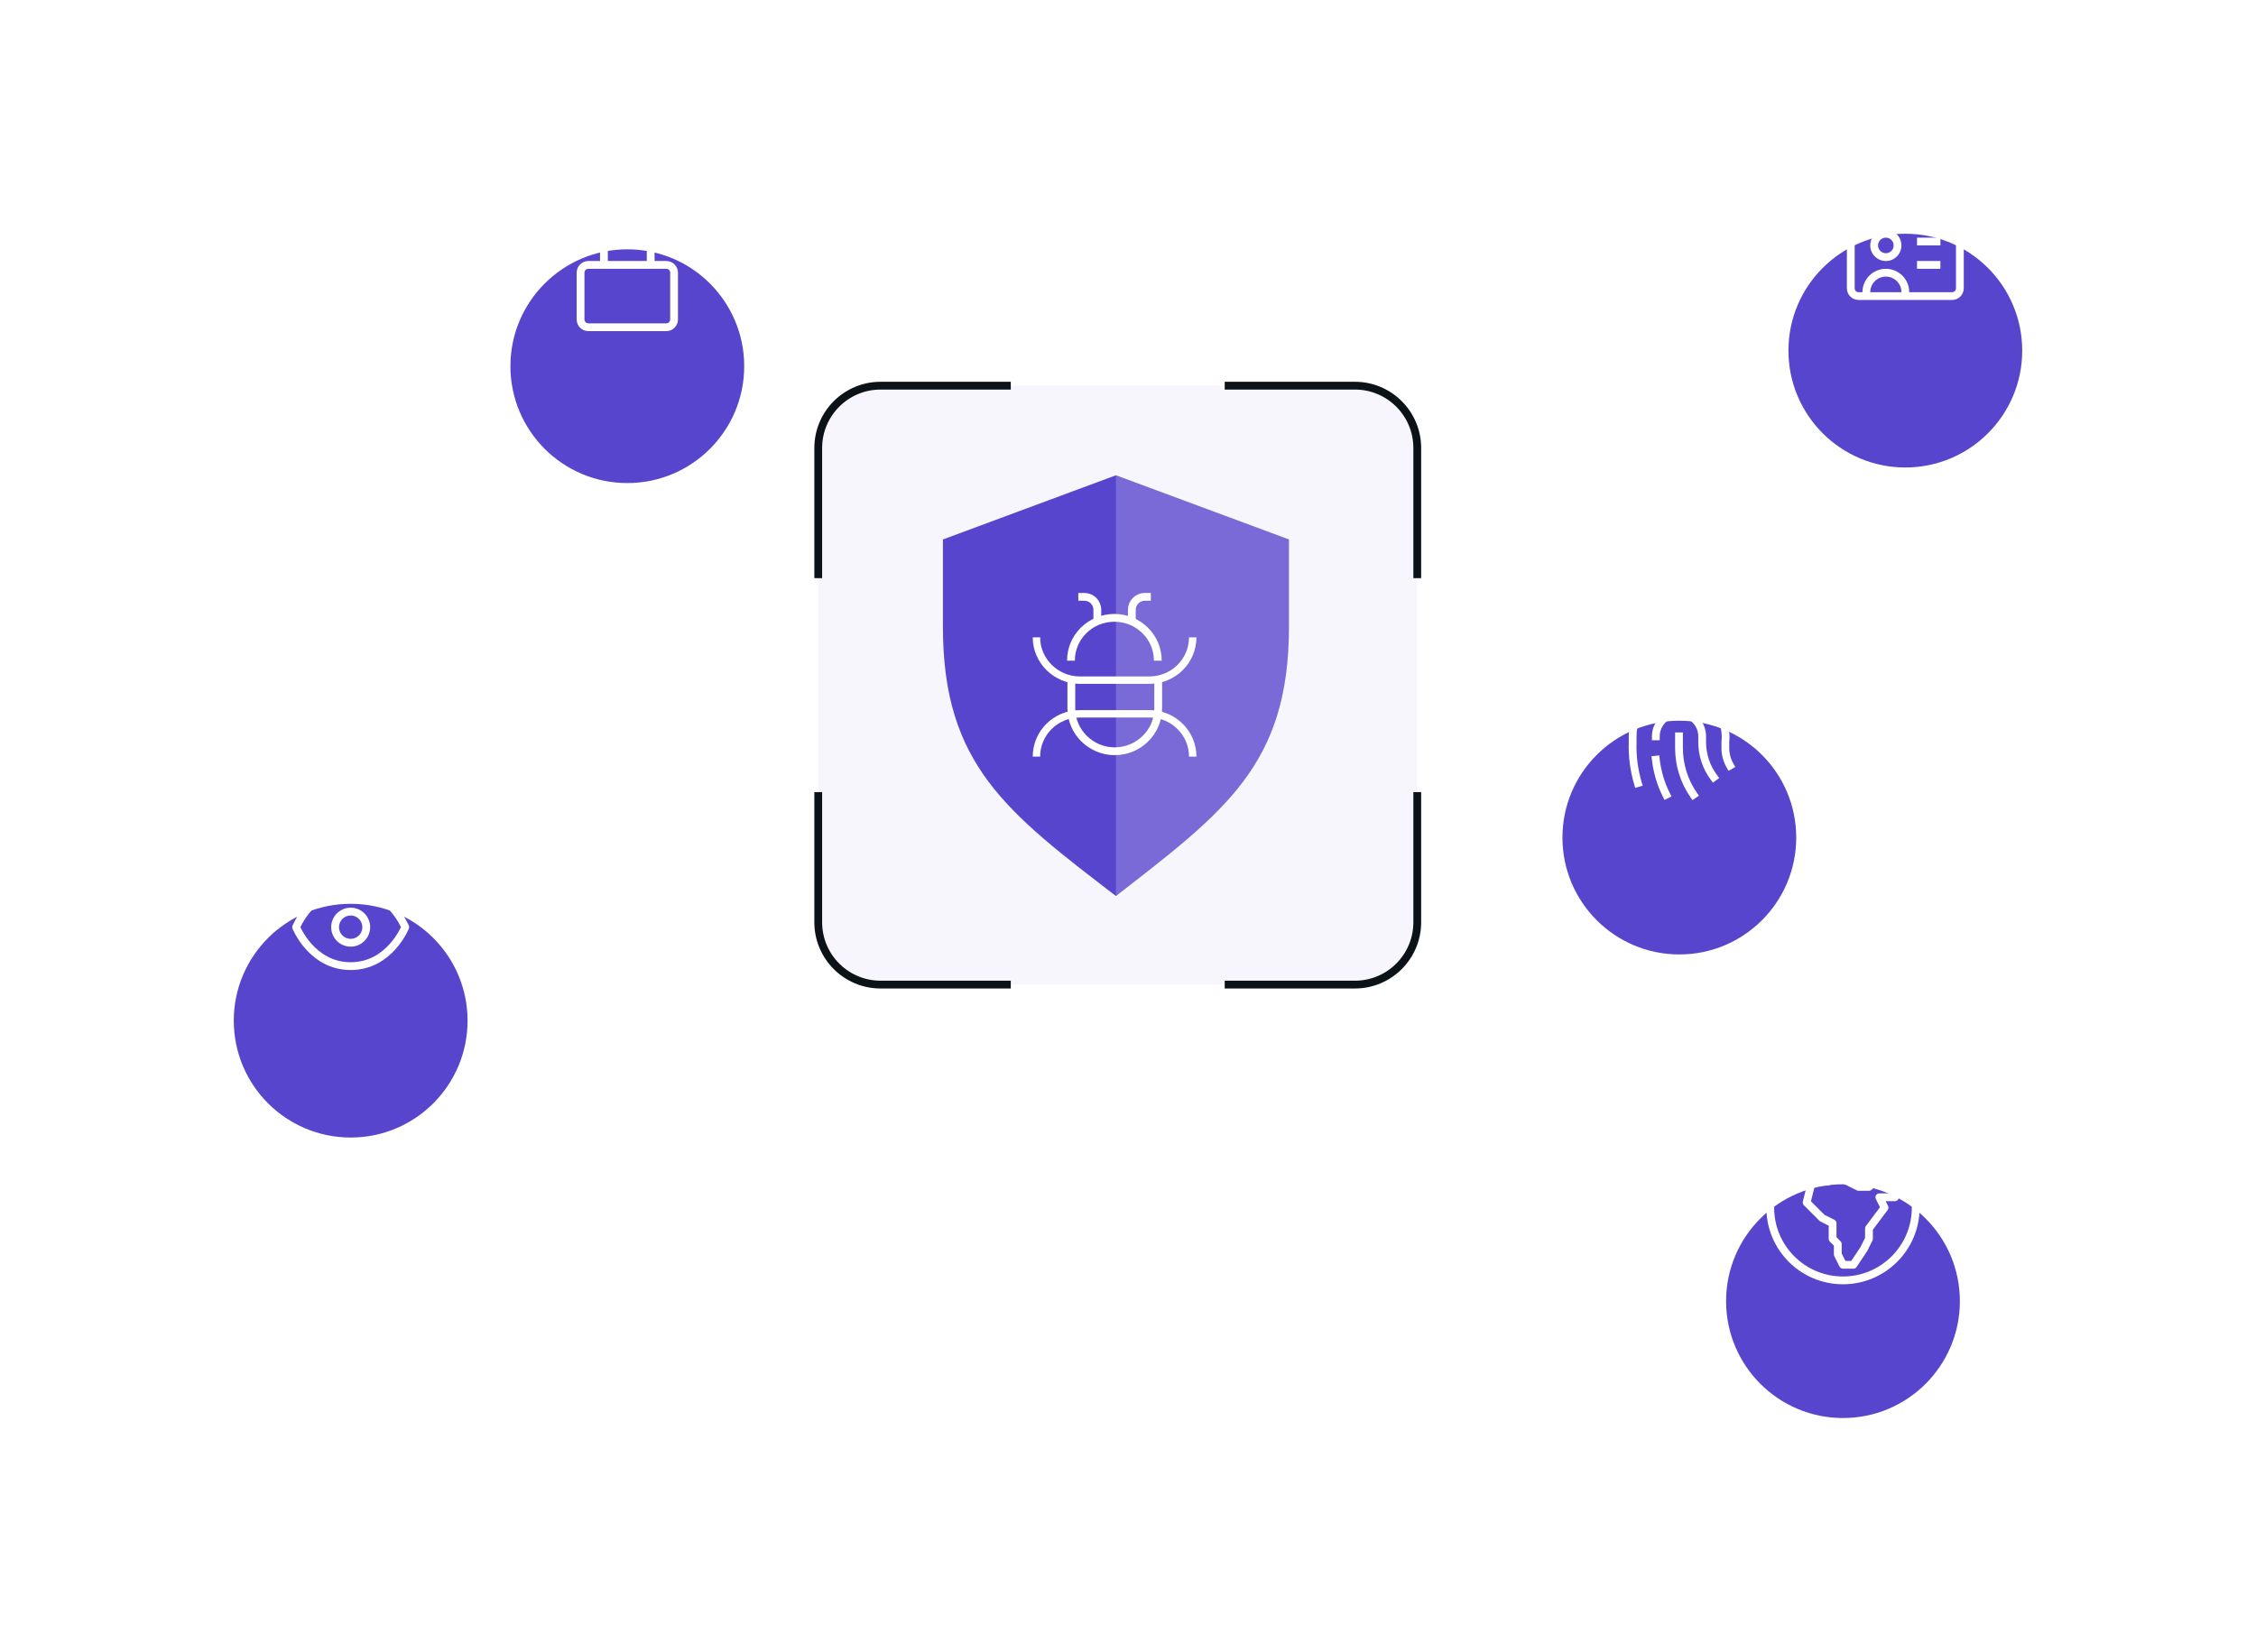 <svg width="579" height="424" viewBox="0 0 579 424" fill="none" xmlns="http://www.w3.org/2000/svg">
<g filter="url(#filter0_d_9_115)">
<circle cx="161" cy="70" r="30" fill="#5845CD"/>
</g>
<path d="M155 68V62C155 58.686 157.686 56 161 56C164.314 56 167 58.686 167 62V68M151 68H171C172.105 68 173 68.895 173 70V82C173 83.105 172.105 84 171 84H151C149.895 84 149 83.105 149 82V70C149 68.895 149.895 68 151 68Z" stroke="white" stroke-width="2"/>
<g filter="url(#filter1_d_9_115)">
<circle cx="489" cy="66" r="30" fill="#5845CD"/>
</g>
<path d="M478 76V77H480V76H478ZM488 76V77H490V76H488ZM480 76V75H478V76H480ZM488 74.999V76H490V74.999H488ZM484 71C486.209 71 488 72.79 488 74.999H490C490 71.685 487.314 69 484 69V71ZM480 75C480 72.791 481.791 71 484 71V69C480.686 69 478 71.686 478 75H480ZM484 59C481.791 59 480 60.791 480 63H482C482 61.895 482.895 61 484 61V59ZM488 63C488 60.791 486.209 59 484 59V61C485.105 61 486 61.895 486 63H488ZM484 67C486.209 67 488 65.209 488 63H486C486 64.105 485.105 65 484 65V67ZM484 65C482.895 65 482 64.105 482 63H480C480 65.209 481.791 67 484 67V65ZM477 57H501V55H477V57ZM502 58V74H504V58H502ZM501 75H477V77H501V75ZM476 74V58H474V74H476ZM477 75C476.448 75 476 74.552 476 74H474C474 75.657 475.343 77 477 77V75ZM502 74C502 74.552 501.552 75 501 75V77C502.657 77 504 75.657 504 74H502ZM501 57C501.552 57 502 57.448 502 58H504C504 56.343 502.657 55 501 55V57ZM477 55C475.343 55 474 56.343 474 58H476C476 57.448 476.448 57 477 57V55ZM492 63H498V61H492V63ZM492 69H498V67H492V69Z" fill="white"/>
<g filter="url(#filter2_d_9_115)">
<circle cx="431" cy="191" r="30" fill="#5845CD"/>
</g>
<path d="M441.175 183.025C442.52 185.274 443.094 187.906 442.81 190.516V192.015C442.809 193.592 443.219 195.142 444 196.509M424.966 189.018C424.966 187.429 425.593 185.905 426.708 184.781C427.824 183.657 429.337 183.025 430.914 183.025C432.492 183.025 434.005 183.657 435.12 184.781C436.236 185.905 436.862 187.429 436.862 189.018V190.516C436.862 193.758 437.906 196.912 439.836 199.505M430.914 189.018V192.015C430.909 196.298 432.207 200.481 434.632 204M424.966 195.011C425.33 198.142 426.236 201.184 427.643 204M420.356 201.004C419.353 197.603 418.901 194.062 419.018 190.516V189.018C419.012 186.912 419.558 184.841 420.6 183.014C421.641 181.187 423.143 179.67 424.952 178.614C426.761 177.558 428.815 177.001 430.906 177C432.997 176.999 435.051 177.552 436.862 178.606" stroke="white" stroke-width="2" stroke-linecap="square" stroke-linejoin="round"/>
<g filter="url(#filter3_d_9_115)">
<circle cx="473" cy="310" r="30" fill="#5845CD"/>
</g>
<path d="M470.333 291.333L473 292.667V295.333L470.333 296.667L474.333 299.333H475.666V296.667H479.666V299.333L481 300.667V303.333L479.666 304.667H477L471.666 302L469 303.333H465L463.666 308.667L467.666 312.667L470.333 314V318L471.666 319.333V322L473 324.667H475.666L478.333 320.667L479.666 318V315.333L483.666 310L482.333 307.333H486.333V304.667H491.666M473 328.667C462.69 328.667 454.333 320.309 454.333 310C454.333 299.691 462.69 291.333 473 291.333C483.309 291.333 491.666 299.691 491.666 310C491.666 320.309 483.309 328.667 473 328.667Z" stroke="white" stroke-width="2" stroke-linejoin="round"/>
<g filter="url(#filter4_d_9_115)">
<circle cx="90" cy="238" r="30" fill="#5845CD"/>
</g>
<path d="M76 238L75.072 237.629C74.976 237.867 74.976 238.133 75.072 238.371L76 238ZM104 238L104.928 238.371C105.024 238.133 105.024 237.867 104.928 237.629L104 238ZM90 247C85.372 247 82.122 244.697 79.993 242.331C78.928 241.148 78.156 239.961 77.651 239.069C77.399 238.625 77.215 238.257 77.096 238.003C77.036 237.877 76.993 237.779 76.965 237.715C76.951 237.683 76.941 237.659 76.935 237.644C76.932 237.637 76.93 237.632 76.929 237.63C76.928 237.628 76.928 237.627 76.928 237.627C76.928 237.627 76.928 237.627 76.928 237.628C76.928 237.628 76.928 237.628 76.928 237.628C76.928 237.628 76.928 237.629 76 238C75.072 238.371 75.072 238.372 75.072 238.372C75.072 238.372 75.072 238.373 75.072 238.373C75.073 238.374 75.073 238.375 75.073 238.376C75.074 238.379 75.076 238.381 75.077 238.385C75.08 238.392 75.084 238.401 75.088 238.413C75.098 238.436 75.112 238.469 75.13 238.51C75.165 238.592 75.218 238.709 75.287 238.856C75.425 239.149 75.632 239.563 75.911 240.056C76.469 241.039 77.322 242.352 78.507 243.669C80.878 246.303 84.628 249 90 249V247ZM76 238C76.928 238.371 76.928 238.372 76.928 238.372C76.928 238.372 76.928 238.372 76.928 238.372C76.928 238.373 76.928 238.373 76.928 238.373C76.928 238.373 76.928 238.372 76.929 238.37C76.93 238.368 76.932 238.363 76.935 238.356C76.941 238.341 76.951 238.317 76.965 238.285C76.993 238.221 77.036 238.123 77.096 237.997C77.215 237.743 77.399 237.375 77.651 236.931C78.156 236.039 78.928 234.852 79.993 233.669C82.122 231.303 85.372 229 90 229V227C84.628 227 80.878 229.697 78.507 232.331C77.322 233.648 76.469 234.961 75.911 235.944C75.632 236.437 75.425 236.851 75.287 237.144C75.218 237.291 75.165 237.408 75.13 237.49C75.112 237.531 75.098 237.564 75.088 237.587C75.084 237.599 75.08 237.608 75.077 237.615C75.076 237.619 75.074 237.621 75.073 237.624C75.073 237.625 75.073 237.626 75.072 237.627C75.072 237.627 75.072 237.628 75.072 237.628C75.072 237.628 75.072 237.629 76 238ZM90 229C94.628 229 97.878 231.303 100.007 233.669C101.072 234.852 101.844 236.039 102.349 236.931C102.601 237.375 102.785 237.743 102.904 237.997C102.964 238.123 103.007 238.221 103.035 238.285C103.049 238.317 103.059 238.341 103.065 238.356C103.068 238.363 103.07 238.368 103.071 238.37C103.072 238.372 103.072 238.373 103.072 238.373C103.072 238.373 103.072 238.373 103.072 238.373C103.072 238.372 103.072 238.372 103.072 238.372C103.072 238.372 103.072 238.371 104 238C104.928 237.629 104.928 237.628 104.928 237.628C104.928 237.628 104.928 237.627 104.928 237.627C104.927 237.626 104.927 237.625 104.926 237.624C104.926 237.621 104.924 237.619 104.923 237.615C104.92 237.608 104.916 237.599 104.911 237.587C104.902 237.564 104.888 237.531 104.87 237.49C104.834 237.408 104.782 237.291 104.713 237.144C104.575 236.851 104.368 236.437 104.089 235.944C103.531 234.961 102.678 233.648 101.493 232.331C99.122 229.697 95.372 227 90 227V229ZM104 238C103.072 237.629 103.072 237.628 103.072 237.628C103.072 237.628 103.072 237.628 103.072 237.627C103.072 237.627 103.072 237.627 103.072 237.627C103.072 237.627 103.072 237.628 103.071 237.63C103.07 237.632 103.068 237.637 103.065 237.644C103.059 237.659 103.049 237.683 103.035 237.715C103.007 237.779 102.964 237.877 102.904 238.003C102.785 238.257 102.601 238.625 102.349 239.069C101.844 239.961 101.072 241.148 100.007 242.331C97.878 244.697 94.628 247 90 247V249C95.372 249 99.122 246.303 101.493 243.669C102.678 242.352 103.531 241.039 104.089 240.056C104.368 239.563 104.575 239.149 104.713 238.856C104.782 238.709 104.834 238.592 104.87 238.51C104.888 238.469 104.902 238.436 104.911 238.413C104.916 238.401 104.92 238.392 104.923 238.385C104.924 238.381 104.926 238.379 104.926 238.376C104.927 238.375 104.927 238.374 104.928 238.373C104.928 238.373 104.928 238.372 104.928 238.372C104.928 238.372 104.928 238.371 104 238ZM90 241C88.343 241 87 239.657 87 238H85C85 240.761 87.239 243 90 243V241ZM93 238C93 239.657 91.657 241 90 241V243C92.761 243 95 240.761 95 238H93ZM90 235C91.657 235 93 236.343 93 238H95C95 235.239 92.761 233 90 233V235ZM90 233C87.239 233 85 235.239 85 238H87C87 236.343 88.343 235 90 235V233Z" fill="white"/>
<rect x="210" y="99" width="153.738" height="153.738" rx="16" fill="#F7F6FC"/>
<path d="M259.416 99H226C217.163 99 210 106.163 210 115V148.416" stroke="#0B1319" stroke-width="2"/>
<path d="M314.322 252.738L347.738 252.738C356.575 252.738 363.738 245.575 363.738 236.738L363.738 203.322" stroke="#0B1319" stroke-width="2"/>
<path d="M363.738 148.416L363.738 115C363.738 106.163 356.575 99 347.738 99L314.322 99" stroke="#0B1319" stroke-width="2"/>
<path d="M210 203.322L210 236.738C210 245.575 217.163 252.738 226 252.738L259.416 252.738" stroke="#0B1319" stroke-width="2"/>
<path d="M286.4 230C258.454 208.557 242 196.266 242 160.964V138.475L286.4 122L330.8 138.475V160.964C330.8 196.266 314.346 208.295 286.4 230Z" fill="#5845CD"/>
<path d="M290.484 159.284V156.537C290.484 154.672 291.977 153.2 293.868 153.2H295.361" stroke="white" stroke-width="2" stroke-miterlimit="10"/>
<path d="M281.627 159.284V156.537C281.627 154.672 280.134 153.2 278.243 153.2H276.75" stroke="white" stroke-width="2" stroke-miterlimit="10"/>
<path d="M274.858 169.588C274.858 163.504 279.835 158.597 286.005 158.597C292.176 158.597 297.152 163.504 297.152 169.588" stroke="white" stroke-width="2" stroke-miterlimit="10"/>
<path d="M306.109 163.602C306.109 169.686 301.133 174.592 294.962 174.592H277.147C271.076 174.592 266 169.686 266 163.602" stroke="white" stroke-width="1.9" stroke-miterlimit="10"/>
<path d="M266 194.219C266 188.135 270.976 183.228 277.147 183.228H294.962C301.133 183.228 306.109 188.135 306.109 194.219" stroke="white" stroke-width="1.9" stroke-miterlimit="10"/>
<path d="M297.252 173.709V181.854C297.252 187.938 292.176 192.845 286.105 192.845C279.934 192.845 274.958 187.84 274.958 181.854V173.709" stroke="white" stroke-width="2" stroke-miterlimit="10"/>
<path opacity="0.2" fill-rule="evenodd" clip-rule="evenodd" d="M286.4 230C286.975 229.553 287.545 229.111 288.109 228.673C315.016 207.791 330.8 195.54 330.8 160.964V138.474L286.4 122V230Z" fill="white"/>
<defs>
<filter id="filter0_d_9_115" x="71" y="4" width="180" height="180" filterUnits="userSpaceOnUse" color-interpolation-filters="sRGB">
<feFlood flood-opacity="0" result="BackgroundImageFix"/>
<feColorMatrix in="SourceAlpha" type="matrix" values="0 0 0 0 0 0 0 0 0 0 0 0 0 0 0 0 0 0 127 0" result="hardAlpha"/>
<feOffset dy="24"/>
<feGaussianBlur stdDeviation="30"/>
<feComposite in2="hardAlpha" operator="out"/>
<feColorMatrix type="matrix" values="0 0 0 0 0.043 0 0 0 0 0.075 0 0 0 0 0.098 0 0 0 0.1 0"/>
<feBlend mode="normal" in2="BackgroundImageFix" result="effect1_dropShadow_9_115"/>
<feBlend mode="normal" in="SourceGraphic" in2="effect1_dropShadow_9_115" result="shape"/>
</filter>
<filter id="filter1_d_9_115" x="399" y="0" width="180" height="180" filterUnits="userSpaceOnUse" color-interpolation-filters="sRGB">
<feFlood flood-opacity="0" result="BackgroundImageFix"/>
<feColorMatrix in="SourceAlpha" type="matrix" values="0 0 0 0 0 0 0 0 0 0 0 0 0 0 0 0 0 0 127 0" result="hardAlpha"/>
<feOffset dy="24"/>
<feGaussianBlur stdDeviation="30"/>
<feComposite in2="hardAlpha" operator="out"/>
<feColorMatrix type="matrix" values="0 0 0 0 0.043 0 0 0 0 0.075 0 0 0 0 0.098 0 0 0 0.1 0"/>
<feBlend mode="normal" in2="BackgroundImageFix" result="effect1_dropShadow_9_115"/>
<feBlend mode="normal" in="SourceGraphic" in2="effect1_dropShadow_9_115" result="shape"/>
</filter>
<filter id="filter2_d_9_115" x="341" y="125" width="180" height="180" filterUnits="userSpaceOnUse" color-interpolation-filters="sRGB">
<feFlood flood-opacity="0" result="BackgroundImageFix"/>
<feColorMatrix in="SourceAlpha" type="matrix" values="0 0 0 0 0 0 0 0 0 0 0 0 0 0 0 0 0 0 127 0" result="hardAlpha"/>
<feOffset dy="24"/>
<feGaussianBlur stdDeviation="30"/>
<feComposite in2="hardAlpha" operator="out"/>
<feColorMatrix type="matrix" values="0 0 0 0 0.043 0 0 0 0 0.075 0 0 0 0 0.098 0 0 0 0.1 0"/>
<feBlend mode="normal" in2="BackgroundImageFix" result="effect1_dropShadow_9_115"/>
<feBlend mode="normal" in="SourceGraphic" in2="effect1_dropShadow_9_115" result="shape"/>
</filter>
<filter id="filter3_d_9_115" x="383" y="244" width="180" height="180" filterUnits="userSpaceOnUse" color-interpolation-filters="sRGB">
<feFlood flood-opacity="0" result="BackgroundImageFix"/>
<feColorMatrix in="SourceAlpha" type="matrix" values="0 0 0 0 0 0 0 0 0 0 0 0 0 0 0 0 0 0 127 0" result="hardAlpha"/>
<feOffset dy="24"/>
<feGaussianBlur stdDeviation="30"/>
<feComposite in2="hardAlpha" operator="out"/>
<feColorMatrix type="matrix" values="0 0 0 0 0.043 0 0 0 0 0.075 0 0 0 0 0.098 0 0 0 0.1 0"/>
<feBlend mode="normal" in2="BackgroundImageFix" result="effect1_dropShadow_9_115"/>
<feBlend mode="normal" in="SourceGraphic" in2="effect1_dropShadow_9_115" result="shape"/>
</filter>
<filter id="filter4_d_9_115" x="0" y="172" width="180" height="180" filterUnits="userSpaceOnUse" color-interpolation-filters="sRGB">
<feFlood flood-opacity="0" result="BackgroundImageFix"/>
<feColorMatrix in="SourceAlpha" type="matrix" values="0 0 0 0 0 0 0 0 0 0 0 0 0 0 0 0 0 0 127 0" result="hardAlpha"/>
<feOffset dy="24"/>
<feGaussianBlur stdDeviation="30"/>
<feComposite in2="hardAlpha" operator="out"/>
<feColorMatrix type="matrix" values="0 0 0 0 0.043 0 0 0 0 0.075 0 0 0 0 0.098 0 0 0 0.1 0"/>
<feBlend mode="normal" in2="BackgroundImageFix" result="effect1_dropShadow_9_115"/>
<feBlend mode="normal" in="SourceGraphic" in2="effect1_dropShadow_9_115" result="shape"/>
</filter>
</defs>
</svg>
